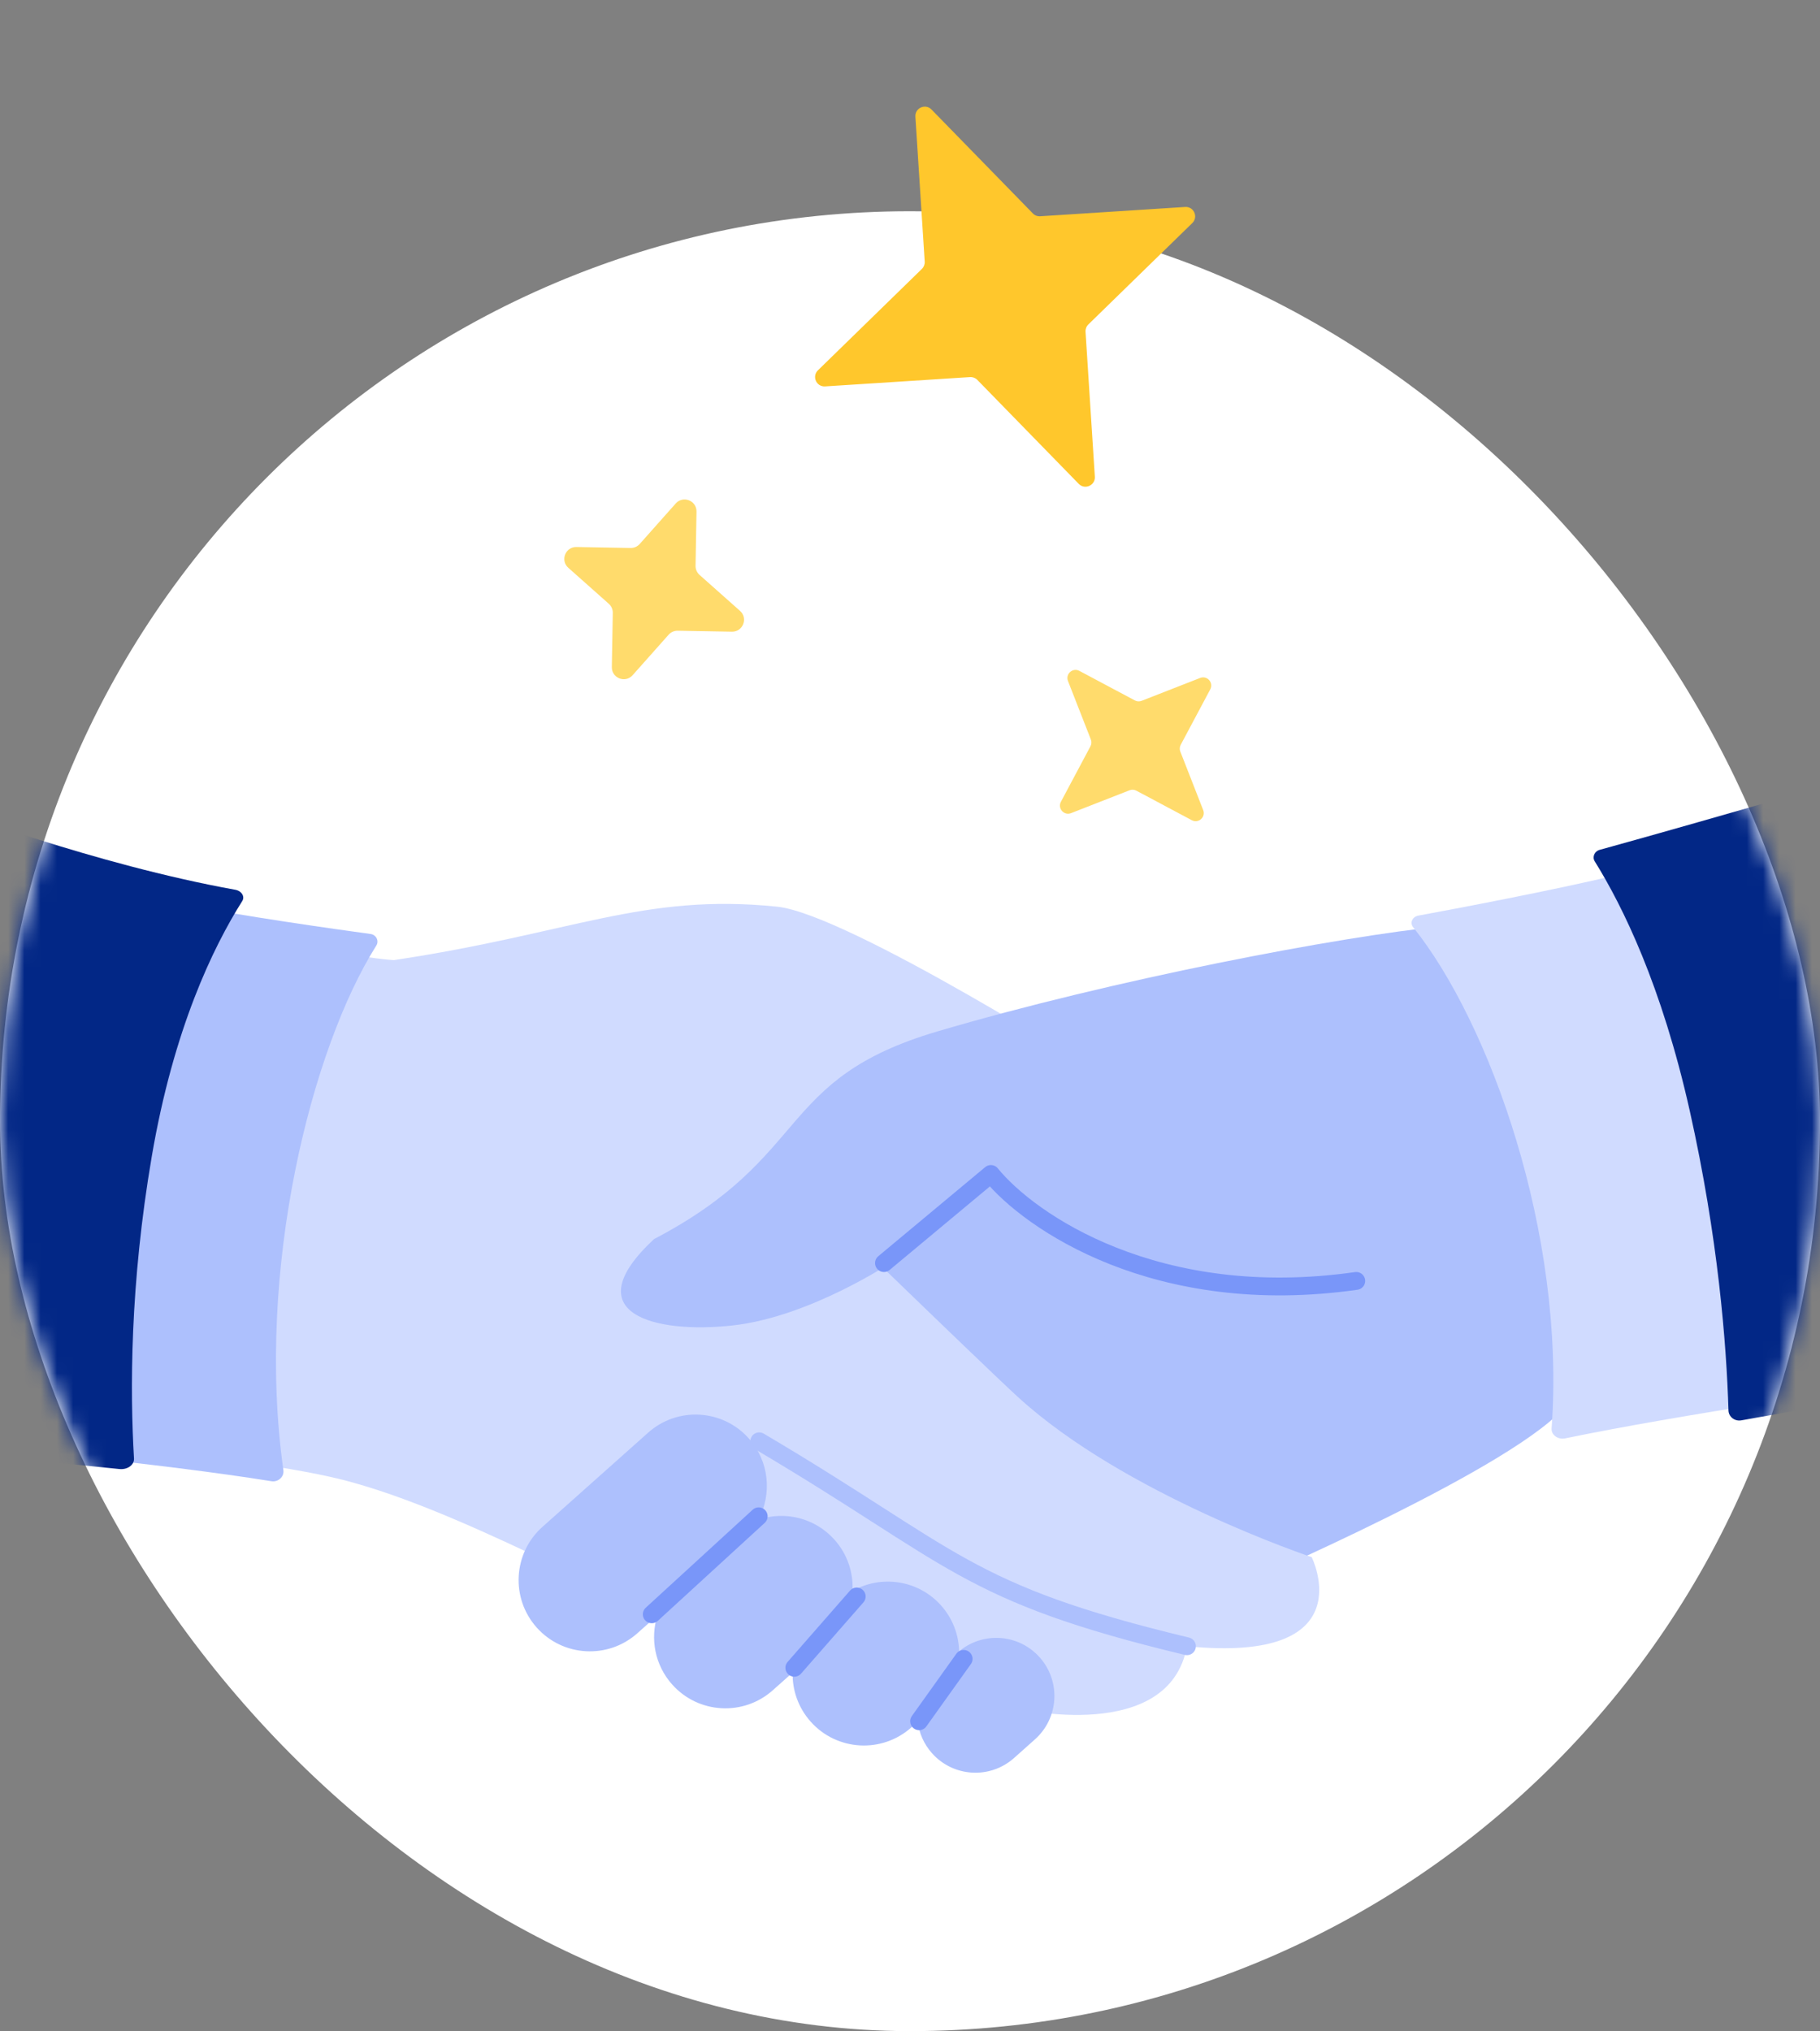 <svg width="112" height="125" viewBox="0 0 112 125" fill="none" xmlns="http://www.w3.org/2000/svg">
<rect x="0" y="0" width="112" height="125" fill="#808080" stroke="none"/>
<rect y="13" width="112" height="112" rx="56" fill="white"/>
<mask id="mask0_438_26505" style="mask-type:alpha" maskUnits="userSpaceOnUse" x="0" y="13" width="112" height="112">
<rect y="13" width="112" height="112" rx="56" fill="#C4C4C4"/>
</mask>
<g mask="url(#mask0_438_26505)">
<path d="M52.691 75.735C52.691 75.735 92.397 60.866 96.059 68.958C99.722 77.05 95.806 87.098 95.806 87.098C91.36 91.255 74.681 98.295 74.681 98.295C74.681 98.295 66.972 97.71 61.353 92.744" fill="#ADC0FD"/>
<path d="M-4.033 50.983C-4.033 50.983 17.102 58.617 24.237 59.088C35.205 57.443 39.592 54.953 47.817 55.798C52.204 56.249 68.04 66.311 68.04 66.311L47.817 71.701C47.817 71.701 60.38 83.902 62.624 85.959C69.204 91.991 80.72 95.83 80.72 95.83C80.72 95.83 84.01 102.41 73.043 101.313C71.946 107.346 62.624 105.152 62.624 105.152C62.624 105.152 56.393 103.305 45.075 101.313C37.947 98.585 27.877 92.583 20.361 90.897C12.845 89.211 -8.056 87.465 -8.056 87.465C-8.056 87.465 -10.823 81.086 -9.578 69.414" fill="#D0DBFF"/>
<path d="M46.721 88.701C58.785 95.83 59.333 98.023 73.043 101.313" stroke="#ADC0FD" stroke-width="1.097" stroke-linecap="round" stroke-linejoin="round"/>
<path d="M96.874 73.597C92.458 78.317 81.838 82.947 72.028 82.666C62.217 82.386 54.938 77.639 54.938 77.639C54.938 77.639 49.879 81.044 45.075 81.572C40.271 82.1 35.326 80.835 40.248 76.256C50.011 71.153 47.707 66.421 57.688 63.475C68.502 60.283 82.519 57.615 88.778 57.001L96.874 73.597Z" fill="#ADC0FD"/>
<path d="M22.799 57.479C20.723 57.196 14.87 56.372 10.955 55.604C9.426 58.247 7.2 63.209 5.945 71.166C4.676 79.207 4.685 85.804 4.873 89.646C8.953 90.086 13.306 90.611 16.701 91.157C17.124 91.225 17.495 90.885 17.438 90.477C15.71 78.155 19.181 64.485 23.158 58.192C23.341 57.902 23.15 57.526 22.799 57.479Z" fill="#ADC0FD"/>
<path d="M9.344 71.145C10.679 63.347 13.097 58.317 14.908 55.452C15.084 55.173 14.869 54.829 14.477 54.758C5.776 53.188 -3.182 49.766 -3.182 49.766C-3.182 49.766 -7.474 55.732 -9.508 70.058C-11.49 84.01 -8.556 88.82 -8.556 88.82C-8.556 88.82 -0.33 89.62 7.352 90.408C7.848 90.458 8.27 90.152 8.246 89.757C8.002 85.648 7.989 79.058 9.344 71.145Z" fill="#022786"/>
<path d="M87.285 56.348C89.457 55.948 95.579 54.794 99.659 53.814C101.477 56.275 104.211 60.934 106.148 68.547C108.105 76.24 108.603 82.616 108.699 86.339C104.42 87.014 99.861 87.787 96.315 88.521C95.872 88.612 95.454 88.306 95.483 87.909C96.363 75.896 91.646 62.898 86.96 57.059C86.745 56.79 86.917 56.415 87.285 56.348Z" fill="#D0DBFF"/>
<path d="M103.984 68.357C102.261 60.668 99.863 55.777 98.138 53.01C97.97 52.741 98.121 52.389 98.439 52.302C105.51 50.355 118.391 46.582 118.391 46.582C118.391 46.582 121.323 50.52 121.629 66.407C121.905 80.697 120.187 85.127 120.187 85.127C120.187 85.127 113.449 86.287 107.159 87.411C106.753 87.484 106.38 87.198 106.368 86.804C106.244 82.71 105.732 76.161 103.984 68.357Z" fill="#022786"/>
<path d="M54.398 77.733L60.978 72.249C63.355 75.174 71.178 80.585 83.462 78.83" stroke="#7996F9" stroke-width="1.097" stroke-linecap="round" stroke-linejoin="round"/>
<path fill-rule="evenodd" clip-rule="evenodd" d="M33.382 93.966C31.574 95.578 31.414 98.351 33.026 100.16C34.639 101.968 37.412 102.127 39.221 100.515L40.458 99.412C40.004 100.84 40.293 102.466 41.363 103.666C42.975 105.475 45.748 105.634 47.557 104.022L48.777 102.935C48.752 104.007 49.118 105.091 49.888 105.955C51.5 107.763 54.273 107.922 56.082 106.31L56.476 105.959C56.562 106.656 56.853 107.335 57.356 107.899C58.67 109.374 60.931 109.504 62.406 108.189L63.689 107.045C65.164 105.731 65.294 103.47 63.979 101.995C62.692 100.551 60.497 100.397 59.022 101.625C59 100.618 58.634 99.614 57.911 98.803C56.507 97.228 54.223 96.904 52.462 97.911C52.521 96.796 52.157 95.658 51.355 94.759C50.147 93.404 48.287 92.975 46.669 93.523C47.519 91.945 47.342 89.939 46.08 88.523C44.468 86.715 41.695 86.556 39.886 88.168L33.382 93.966Z" fill="#ADC0FD"/>
<path d="M40.108 99.348L46.689 93.316" stroke="#7996F9" stroke-width="1.097" stroke-linecap="round" stroke-linejoin="round"/>
<path d="M48.882 102.638L52.721 98.251" stroke="#7996F9" stroke-width="1.097" stroke-linecap="round" stroke-linejoin="round"/>
<path d="M56.56 105.929L59.301 102.09" stroke="#7996F9" stroke-width="1.097" stroke-linecap="round" stroke-linejoin="round"/>
</g>
<path d="M65.722 41.91C65.554 41.478 66.014 41.069 66.423 41.287L69.836 43.105C69.965 43.174 70.117 43.183 70.253 43.13L73.855 41.722C74.287 41.554 74.696 42.014 74.478 42.423L72.66 45.836C72.591 45.965 72.582 46.117 72.635 46.253L74.043 49.855C74.212 50.287 73.751 50.696 73.342 50.478L69.929 48.66C69.8 48.591 69.648 48.582 69.512 48.635L65.91 50.043C65.478 50.212 65.069 49.751 65.287 49.342L67.105 45.929C67.174 45.8 67.183 45.648 67.13 45.512L65.722 41.91Z" fill="#FFDB6C"/>
<path d="M41.582 30.986C42.034 30.478 42.874 30.806 42.862 31.486L42.803 34.82C42.799 35.033 42.889 35.238 43.048 35.38L45.54 37.595C46.048 38.047 45.72 38.888 45.04 38.876L41.707 38.816C41.493 38.812 41.288 38.902 41.146 39.062L38.931 41.553C38.479 42.062 37.639 41.733 37.651 41.053L37.71 37.72C37.714 37.506 37.624 37.301 37.465 37.159L34.973 34.944C34.465 34.492 34.793 33.652 35.473 33.664L38.806 33.724C39.02 33.728 39.225 33.638 39.367 33.478L41.582 30.986Z" fill="#FFDB6C"/>
<path d="M56.332 7.18C56.297 6.645 56.948 6.355 57.322 6.739L63.563 13.137C63.68 13.258 63.845 13.321 64.013 13.31L72.932 12.737C73.467 12.703 73.757 13.353 73.373 13.727L66.975 19.968C66.854 20.086 66.791 20.25 66.802 20.419L67.375 29.337C67.409 29.872 66.759 30.162 66.384 29.778L60.144 23.38C60.026 23.259 59.861 23.196 59.693 23.207L50.775 23.78C50.239 23.814 49.95 23.164 50.334 22.79L56.732 16.549C56.852 16.431 56.916 16.267 56.905 16.099L56.332 7.18Z" fill="#FFC72C"/>
</svg>
